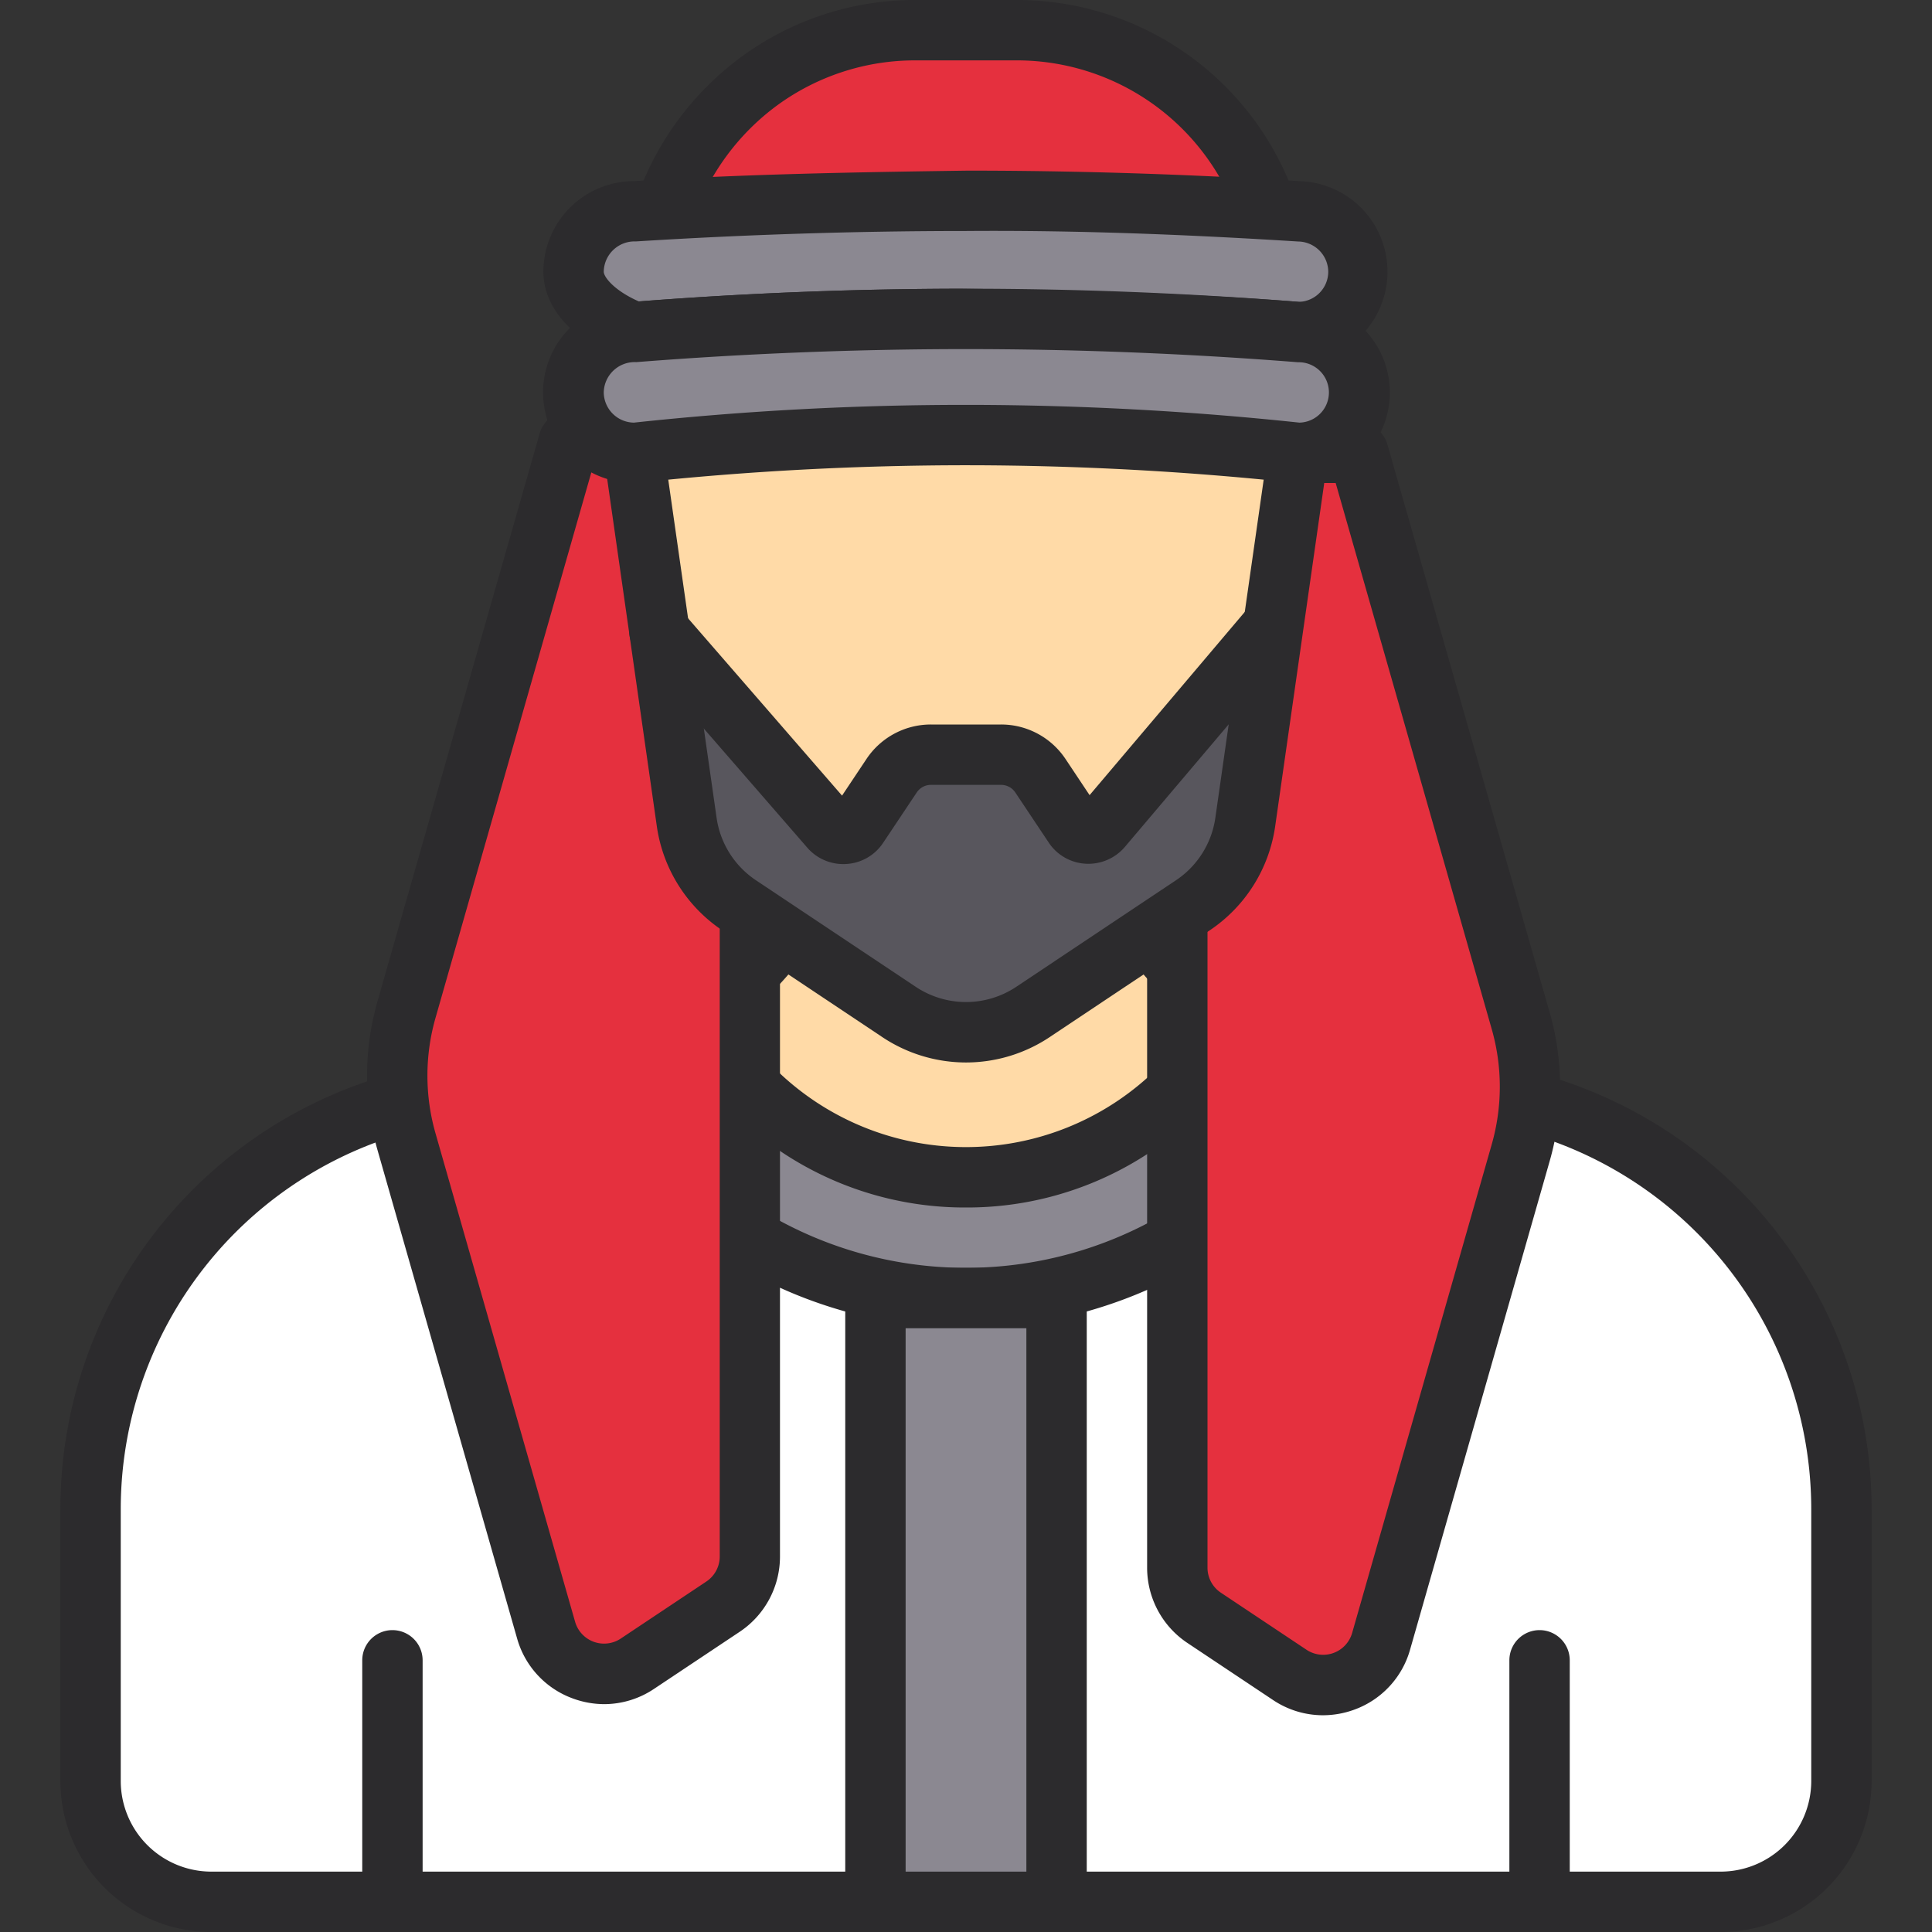 <svg xmlns="http://www.w3.org/2000/svg" viewBox="0 0 32 32"><rect x="0" y="0" width="32" height="32" fill="#333333" stroke="none"/><path fill="#fff" d="M18.5,14.5h-5a5.076,5.076,0,0,1-3.478,2.943l-3.164.764A7,7,0,0,0,1.5,25.011V29.5a2,2,0,0,0,2,2h25a2,2,0,0,0,2-2V25.011a7,7,0,0,0-5.358-6.805L21.978,17.443A5.076,5.076,0,0,1,18.5,14.5Z"/><path fill="#ffdaa7" d="M19.5,18.079a4.998,4.998,0,0,1-7,0v-2.9l2.39,1.59a1.994,1.994,0,0,0,2.22,0l2.39-1.59v2.9Z"/><path fill="#8b8891" d="M20.238,17.096a5.002,5.002,0,0,1-8.554,0L9.651,17.525a6.992,6.992,0,0,0,12.62,0Z"/><path fill="#e5303e" d="M11,3.5a4.426,4.426,0,0,1,1.597-2.172A4.382,4.382,0,0,1,15.162.5h1.675A4.387,4.387,0,0,1,21,3.5"/><path fill="#2c2b2d" d="M21,4a.502.502,0,0,1-.475-.342A3.882,3.882,0,0,0,16.838,1H15.162a3.869,3.869,0,0,0-2.273.733,3.933,3.933,0,0,0-1.414,1.925.5.5,0,0,1-.949-.316A4.935,4.935,0,0,1,12.305.923,4.857,4.857,0,0,1,15.162,0h1.676a4.882,4.882,0,0,1,4.637,3.342.501.501,0,0,1-.316.633A.496.496,0,0,1,21,4Z"/><polygon fill="#fff" points="12.5 26.5 9.5 28.5 6.5 18 9.5 7.5 12.5 7.5 12.5 18 12.5 26.5"/><path fill="#2c2b2d" d="M28.5,32H3.5A2.502,2.502,0,0,1,1,29.5V25.012a7.48,7.48,0,0,1,5.74-7.291l3.165-.764A4.595,4.595,0,0,0,13.04,14.304.501.501,0,0,1,13.5,14h5a.501.501,0,0,1,.46.304A4.595,4.595,0,0,0,22.095,16.957l3.165.764A7.48,7.48,0,0,1,31,25.012V29.5A2.502,2.502,0,0,1,28.5,32ZM13.819,15a5.611,5.611,0,0,1-3.68,2.93l-3.165.764A6.482,6.482,0,0,0,2,25.012V29.5A1.502,1.502,0,0,0,3.5,31h25A1.502,1.502,0,0,0,30,29.5V25.012a6.482,6.482,0,0,0-4.975-6.318l-3.165-.764A5.608,5.608,0,0,1,18.181,15Z"/><path fill="#2c2b2d" d="M16,22a7.535,7.535,0,0,1-6.761-4.265.5.5,0,1,1,.902-.432,6.491,6.491,0,0,0,11.717,0,.5.5,0,0,1,.902.432A7.535,7.535,0,0,1,16,22Z"/><path fill="#2c2b2d" d="M16 20a5.466 5.466 0 0 1-4.705-2.649.5.5 0 0 1 .855-.52 4.501 4.501 0 0 0 7.699 0 .5.5 0 0 1 .855.52A5.466 5.466 0 0 1 16 20zM25.5 32a.5.5 0 0 1-.5-.5v-4a.5.5 0 0 1 1 0v4A.5.5 0 0 1 25.5 32zM6.5 32a.5.5 0 0 1-.5-.5v-4a.5.5 0 0 1 1 0v4A.5.5 0 0 1 6.5 32z"/><rect width="3" height="10" x="14.5" y="21.5" fill="#8b8891"/><path fill="#2c2b2d" d="M17.5,32h-3a.5.5,0,0,1-.5-.5v-10a.5.5,0,0,1,.5-.5h3a.5.5,0,0,1,.5.5v10A.5.5,0,0,1,17.5,32ZM15,31h2V22H15Z"/><path fill="#e5303e" d="M11.975,26.613l-1.415.943a1,1,0,0,1-1.516-.557L6.734,18.915a4,4,0,0,1,0-2.198L9.42,7.316h3V25.78A1,1,0,0,1,11.975,26.613Z"/><path fill="#2c2b2d" d="M10.009,28.226a1.516,1.516,0,0,1-.521-.094,1.486,1.486,0,0,1-.924-.997l-2.31-8.082a4.475,4.475,0,0,1,0-2.474L8.939,7.178a.499.499,0,0,1,.48-.362h3a.5.5,0,0,1,.5.5V25.78a1.498,1.498,0,0,1-.668,1.248l-1.415.943A1.488,1.488,0,0,1,10.009,28.226ZM9.797,7.815l-2.582,9.039a3.479,3.479,0,0,0,0,1.923l2.31,8.083a.499.499,0,0,0,.758.279l1.415-.943a.498.498,0,0,0,.223-.416V7.815Z"/><path fill="#e5303e" d="M19.945,26.797l1.415.943a1,1,0,0,0,1.516-.557L25.186,19.099a4,4,0,0,0,0-2.198L22.5,7.5h-3V25.965A1,1,0,0,0,19.945,26.797Z"/><path fill="#2c2b2d" d="M21.911,28.41a1.488,1.488,0,0,1-.828-.254l-1.415-.943A1.498,1.498,0,0,1,19,25.965V7.5a.5.5,0,0,1,.5-.5h3a.499.499,0,0,1,.48.362L25.666,16.764a4.471,4.471,0,0,1,0,2.473l-2.31,8.084a1.486,1.486,0,0,1-.924.996A1.516,1.516,0,0,1,21.911,28.41ZM20,8V25.965a.498.498,0,0,0,.223.416l1.415.943a.499.499,0,0,0,.758-.278l2.31-8.085a3.475,3.475,0,0,0,0-1.922L22.123,8Z"/><path fill="#ffdaa7" d="M19.756,14.996l-2.647,1.764a2,2,0,0,1-2.219,0l-2.647-1.764a2,2,0,0,1-.871-1.381L10.5,7.5a30.676,30.676,0,0,1,11,0l-.874,6.115A2,2,0,0,1,19.756,14.996Z"/><path fill="#8b8891" d="M21.5,5.5c-1.702-.135-3.541-.217-5.499-.217-1.959,0-3.798.083-5.501.217-.592-.228-1-.61-1-1a1,1,0,0,1,1-1c1.743-.11,3.594-.175,5.544-.174C17.961,3.327,19.783,3.391,21.5,3.5a1,1,0,0,1,0,2Z"/><path fill="#2c2b2d" d="M21.5,6c-.013,0-.026-.001-.039-.002a69.354,69.354,0,0,0-10.922,0,.521.521,0,0,1-.219-.031C9.494,5.648,9,5.101,9,4.5A1.502,1.502,0,0,1,10.5,3c1.815-.116,3.719-.149,5.544-.174,1.818.001,3.665.06,5.487.175h.002A1.5,1.5,0,0,1,21.5,6ZM16.001,4.782c1.829,0,3.685.073,5.516.218A.501.501,0,0,0,22,4.5a.506.506,0,0,0-.5-.5c-1.848-.116-3.67-.188-5.499-.174-1.817,0-3.657.059-5.47.173A.51.51,0,0,0,10,4.5c0,.088.172.312.58.492C12.379,4.853,14.202,4.782,16.001,4.782Z"/><path fill="#58565d" d="M21,10.38l-2.75,3.245a.291.291,0,0,1-.465-.027l-.553-.83a.782.782,0,0,0-.651-.348H15.419a.782.782,0,0,0-.651.348l-.556.834a.291.291,0,0,1-.463.03l-2.827-3.252-.003.001.45,3.15a2.022,2.022,0,0,0,.87,1.39l2.65,1.76a1.994,1.994,0,0,0,2.22,0l2.65-1.76a2.022,2.022,0,0,0,.87-1.39l.45-3.14"/><path fill="#2c2b2d" d="M16,17.598a2.503,2.503,0,0,1-1.387-.421L11.967,15.412a2.501,2.501,0,0,1-1.088-1.727l-.874-6.115a.5.5,0,0,1,.419-.564,31.016,31.016,0,0,1,11.152,0,.5.5,0,0,1,.419.564l-.874,6.115a2.501,2.501,0,0,1-1.088,1.727l-2.646,1.765A2.501,2.501,0,0,1,16,17.598ZM11.065,7.921l.804,5.624a1.498,1.498,0,0,0,.652,1.035L15.168,16.345a1.5,1.5,0,0,0,1.664,0l2.646-1.765h0a1.498,1.498,0,0,0,.652-1.035l.804-5.624A29.27,29.27,0,0,0,11.065,7.921Z"/><path fill="#2c2b2d" d="M13.968,14.312a.789.789,0,0,1-.595-.27l-2.828-3.255a.5.5,0,0,1,.756-.656l2.646,3.047.404-.606A1.282,1.282,0,0,1,15.419,12h1.162a1.282,1.282,0,0,1,1.067.571l.399.599,2.57-3.034a.5.5,0,0,1,.764.646l-2.75,3.246a.794.794,0,0,1-.649.278.786.786,0,0,1-.613-.352l-.553-.829A.282.282,0,0,0,16.581,13H15.419a.282.282,0,0,0-.235.126l-.556.833a.784.784,0,0,1-.605.351A.513.513,0,0,1,13.968,14.312Z"/><path fill="#8b8891" d="M21.5,7.5a51.682,51.682,0,0,0-11,0,1,1,0,0,1,0-2c1.679-.133,3.488-.215,5.413-.217,1.991-.002,3.859.081,5.587.217a1,1,0,0,1,0,2Z"/><path fill="#2c2b2d" d="M21.5,8a.478.478,0,0,1-.053-.003,51.562,51.562,0,0,0-5.404-.291h-.024a51.407,51.407,0,0,0-5.465.291h-.006A1.499,1.499,0,1,1,10.5,5c1.766-.142,3.6-.215,5.412-.218,1.871.025,3.765.072,5.627.22H21.542A1.499,1.499,0,0,1,21.5,8ZM15.98,5.782h-.066c-1.787.003-3.596.075-5.375.216A.513.513,0,0,0,10,6.5a.506.506,0,0,0,.5.5,51.423,51.423,0,0,1,5.52-.294H16.044A52.433,52.433,0,0,1,21.522,7,.5.5,0,0,0,21.5,6C19.646,5.854,17.803,5.782,15.98,5.782Z"/></svg>
